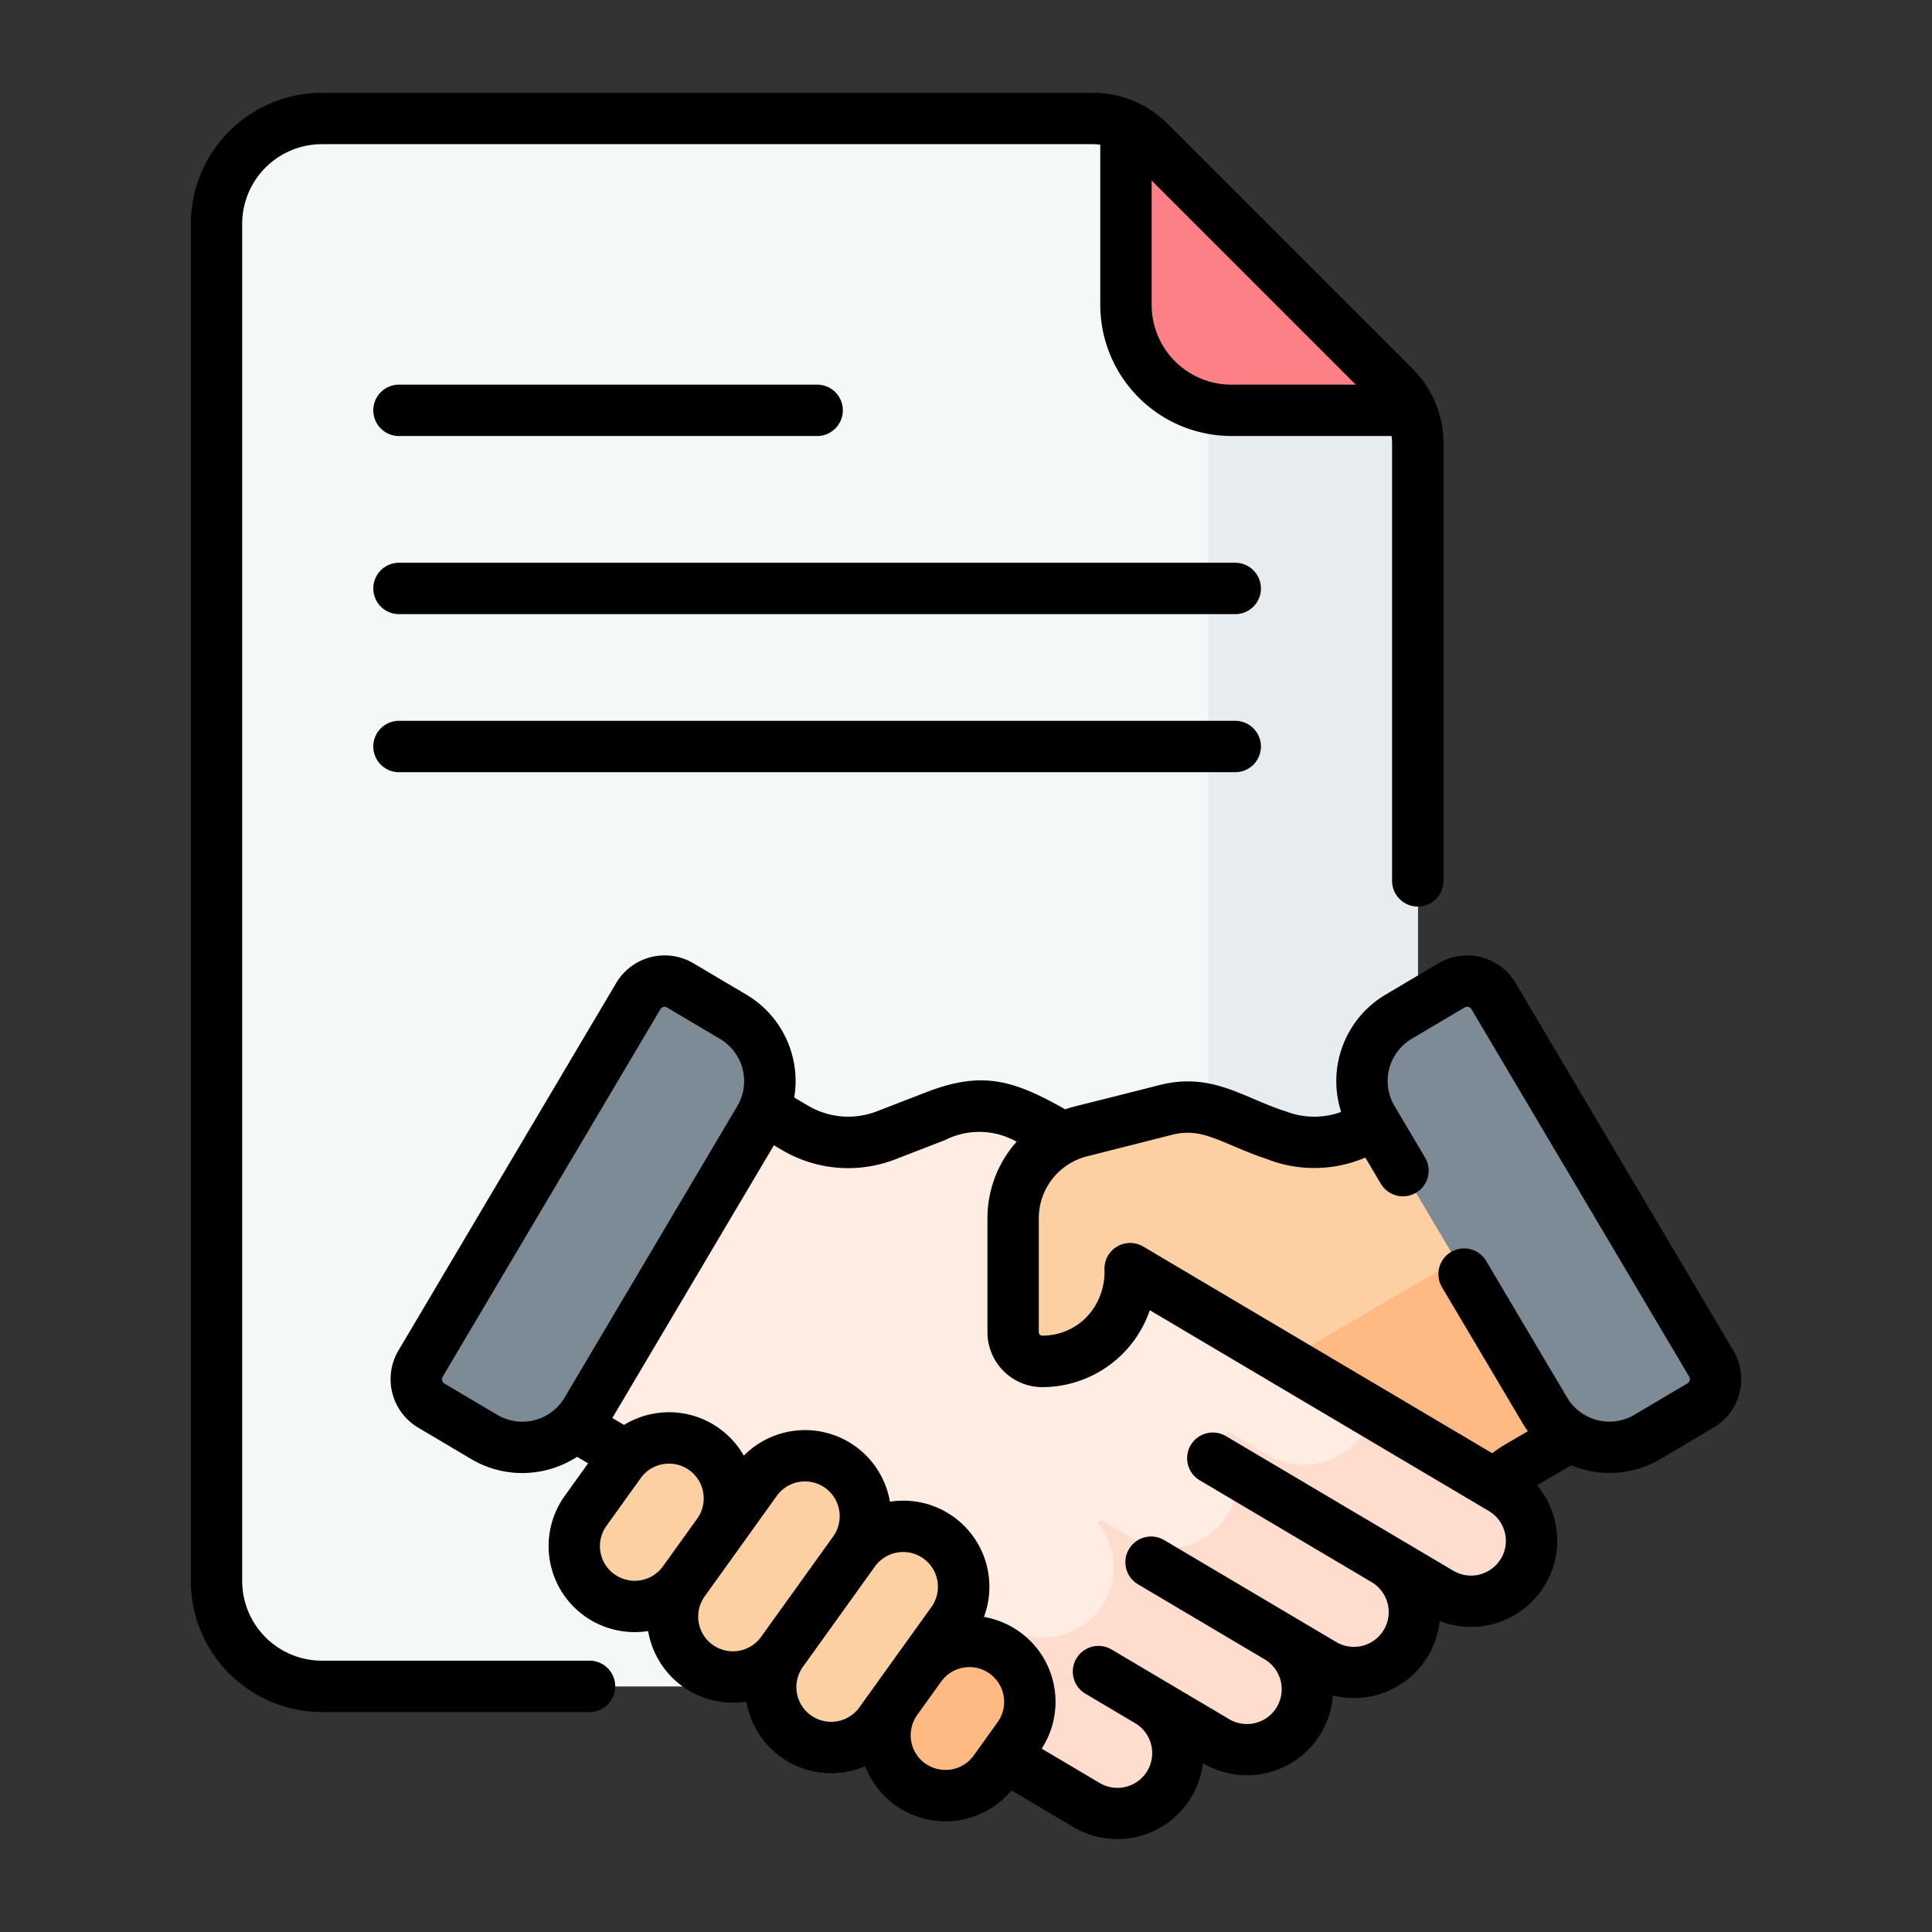 <svg xmlns="http://www.w3.org/2000/svg" width="99" height="99" viewBox="0 0 99 99">
  <rect x="0" y="0" width="99" height="99" fill="#333333" stroke="none"/>
  <g id="Grupo_58682" data-name="Grupo 58682" transform="translate(-305 -4991)">
    <rect id="Rectángulo_6806" data-name="Rectángulo 6806" width="99" height="99" transform="translate(305 4991)" fill="none"/>
    <g id="contract" transform="translate(286.048 4995.756)">
      <g id="Grupo_58678" data-name="Grupo 58678" transform="translate(30.042 1.311)">
        <g id="Grupo_58677" data-name="Grupo 58677">
          <g id="Grupo_58676" data-name="Grupo 58676">
            <g id="Grupo_58665" data-name="Grupo 58665">
              <g id="Grupo_58664" data-name="Grupo 58664">
                <g id="Grupo_58663" data-name="Grupo 58663">
                  <g id="Grupo_58662" data-name="Grupo 58662">
                    <g id="Grupo_58661" data-name="Grupo 58661">
                      <g id="Grupo_58660" data-name="Grupo 58660">
                        <g id="Grupo_58659" data-name="Grupo 58659">
                          <g id="Grupo_58658" data-name="Grupo 58658">
                            <g id="Grupo_58657" data-name="Grupo 58657">
                              <g id="Grupo_58656" data-name="Grupo 58656">
                                <path id="Trazado_113591" data-name="Trazado 113591" d="M41.633,7.5a5.4,5.4,0,0,0-5.4,5.4V82.452a5.4,5.4,0,0,0,5.4,5.4H92.4a5.4,5.4,0,0,0,5.4-5.4V24.15a4.091,4.091,0,0,0-1.2-2.892L84.041,8.7a4.09,4.09,0,0,0-2.892-1.2Z" transform="translate(-36.234 -7.5)" fill="#f4f8f8"/>
                                <path id="Trazado_113592" data-name="Trazado 113592" d="M302.721,92.448a5.419,5.419,0,0,1-1.183-.132v60.128a5.4,5.4,0,0,1-5.4,5.4h10.739a5.4,5.4,0,0,0,5.4-5.4v-58.3a4.086,4.086,0,0,0-.369-1.694Z" transform="translate(-250.712 -77.492)" fill="#e7ecf1"/>
                                <path id="Trazado_113593" data-name="Trazado 113593" d="M316.665,23l-12.56-12.56a4.086,4.086,0,0,0-1.2-.83V18.8a5.4,5.4,0,0,0,5.4,5.4h9.188a4.1,4.1,0,0,0-.83-1.2Z" transform="translate(-256.298 -9.24)" fill="#fc8086"/>
                              </g>
                            </g>
                          </g>
                        </g>
                      </g>
                    </g>
                  </g>
                </g>
              </g>
            </g>
            <g id="Grupo_58675" data-name="Grupo 58675" transform="translate(10.238 44.209)">
              <g id="Grupo_58673" data-name="Grupo 58673" transform="translate(2.994 3.515)">
                <g id="Grupo_58672" data-name="Grupo 58672">
                  <g id="Grupo_58667" data-name="Grupo 58667">
                    <g id="Grupo_58666" data-name="Grupo 58666">
                      <path id="Trazado_113594" data-name="Trazado 113594" d="M164.586,303.058,145.3,291.637a2.082,2.082,0,0,1-.73-2.852l.987-1.666-3.9-2.308c-2.574-1.477-3.778-1.75-6.1-.853l-2.531.978a5.388,5.388,0,0,1-4.689-.39l-6.774-3.994-9.621,16.24,8.674,5.119a5.39,5.39,0,0,1,1.521,1.345l2.923,3.791a33.632,33.632,0,0,0,7.083,5.6l11.156,6.609a3.1,3.1,0,1,0,3.159-5.332l3.485,2.065a3.1,3.1,0,0,0,3.159-5.332l2.324,1.377a3.1,3.1,0,0,0,3.159-5.332l2.843,1.685a3.1,3.1,0,1,0,3.159-5.332Z" transform="translate(-111.941 -280.553)" fill="#ffece3"/>
                    </g>
                    <path id="Trazado_113595" data-name="Trazado 113595" d="M272.288,390.731l-6.646-3.936a3.554,3.554,0,0,1-.889,1.6,3.693,3.693,0,0,1-4.533.557l-1.891-1.12a.166.166,0,0,0-.22.241,3.608,3.608,0,0,1-4.79,5.18l-1.485-.886a.143.143,0,0,0-.187.21,3.605,3.605,0,0,1,.2,4.075,3.671,3.671,0,0,1-4.992,1.16l-1.22-.723a.713.713,0,0,0-1.063.752,3.594,3.594,0,0,1-2.116,4.034l8.475,5.021a3.165,3.165,0,0,0,4.345-1.1,3.1,3.1,0,0,0-1.116-4.195l3.415,2.023a3.165,3.165,0,0,0,4.345-1.1,3.1,3.1,0,0,0-1.116-4.195l2.254,1.335a3.165,3.165,0,0,0,4.345-1.1,3.1,3.1,0,0,0-1.116-4.195l2.774,1.643a3.165,3.165,0,0,0,4.345-1.1A3.1,3.1,0,0,0,272.288,390.731Z" transform="translate(-219.643 -368.226)" fill="#ffddce"/>
                  </g>
                  <g id="Grupo_58668" data-name="Grupo 58668" transform="translate(27.591 0.97)">
                    <path id="Trazado_113596" data-name="Trazado 113596" d="M293.188,286.1l-5.2,3.024a5.388,5.388,0,0,1-4.689.39l-2.854-1.121a4.586,4.586,0,0,0-2.8-.177l-4.373,1.107a4.587,4.587,0,0,0-3.462,4.447v5.838a1.5,1.5,0,0,0,1.494,1.5,4.5,4.5,0,0,0,4.507-4.5v-.247l18.718,11.085a5.385,5.385,0,0,1,1.182-.948l7.1-4.15Z" transform="translate(-269.805 -286.104)" fill="#fcd0a3"/>
                  </g>
                  <g id="Grupo_58669" data-name="Grupo 58669" transform="translate(41.543 5.654)">
                    <path id="Trazado_113597" data-name="Trazado 113597" d="M361.834,312.9l-1,3.709-11.207,6.567,10.768,6.377a5.39,5.39,0,0,1,1.182-.948l7.1-4.15Z" transform="translate(-349.627 -312.905)" fill="#ffb983"/>
                  </g>
                  <g id="Grupo_58671" data-name="Grupo 58671" transform="translate(5.105 19.894)">
                    <g id="Grupo_58670" data-name="Grupo 58670">
                      <path id="Trazado_113598" data-name="Trazado 113598" d="M148.521,399.279l-1.755,2.444a3.1,3.1,0,1,1-5.033-3.613l1.755-2.444a3.1,3.1,0,1,1,5.033,3.613Z" transform="translate(-141.151 -394.375)" fill="#fcd0a3"/>
                      <path id="Trazado_113599" data-name="Trazado 113599" d="M179.256,404.518l-3.692,5.142a3.1,3.1,0,1,1-5.033-3.613l3.692-5.142a3.1,3.1,0,1,1,5.033,3.613Z" transform="translate(-164.916 -398.698)" fill="#fcd0a3"/>
                      <path id="Trazado_113600" data-name="Trazado 113600" d="M208.054,425.193l-3.692,5.142a3.1,3.1,0,1,1-5.033-3.613l3.692-5.142a3.1,3.1,0,1,1,5.033,3.613Z" transform="translate(-188.681 -415.759)" fill="#fcd0a3"/>
                    </g>
                    <path id="Trazado_113601" data-name="Trazado 113601" d="M239.1,458.94l-1.228,1.71a3.1,3.1,0,0,1-5.033-3.613l1.228-1.71a3.1,3.1,0,1,1,5.033,3.613Z" transform="translate(-216.335 -443.608)" fill="#ffb983"/>
                  </g>
                </g>
              </g>
              <g id="Grupo_58674" data-name="Grupo 58674">
                <path id="Trazado_113602" data-name="Trazado 113602" d="M111.053,262.268l-2.713-1.607a1.571,1.571,0,0,0-2.152.551l-11.156,18.83a1.571,1.571,0,0,0,.551,2.152L98.3,283.8a3.83,3.83,0,0,0,5.248-1.343l8.852-14.942a3.83,3.83,0,0,0-1.343-5.248Z" transform="translate(-94.812 -260.441)" fill="#7c8b96"/>
                <path id="Trazado_113603" data-name="Trazado 113603" d="M376.686,260.66l-2.713,1.607a3.83,3.83,0,0,0-1.343,5.248l8.852,14.942a3.83,3.83,0,0,0,5.248,1.343l2.713-1.607a1.571,1.571,0,0,0,.551-2.152l-11.156-18.83A1.571,1.571,0,0,0,376.686,260.66Z" transform="translate(-323.631 -260.441)" fill="#7c8b96"/>
              </g>
            </g>
          </g>
        </g>
      </g>
      <g id="Grupo_58681" data-name="Grupo 58681" transform="translate(28.73 0)">
        <g id="Grupo_58680" data-name="Grupo 58680" transform="translate(0 0)">
          <g id="Grupo_58679" data-name="Grupo 58679">
            <path id="Trazado_113604" data-name="Trazado 113604" d="M126.4,137.8H83.549a1.316,1.316,0,1,0,0,2.633H126.4a1.316,1.316,0,1,0,0-2.633Z" transform="translate(-72.882 -113.719)"/>
            <path id="Trazado_113605" data-name="Trazado 113605" d="M83.549,88.19h21.427a1.316,1.316,0,1,0,0-2.633H83.549a1.316,1.316,0,0,0,0,2.633Z" transform="translate(-72.882 -70.603)"/>
            <path id="Trazado_113606" data-name="Trazado 113606" d="M126.4,184.1H83.549a1.316,1.316,0,0,0,0,2.633H126.4a1.316,1.316,0,1,0,0-2.633Z" transform="translate(-72.882 -151.92)"/>
            <path id="Trazado_113607" data-name="Trazado 113607" d="M49.16,80.341H35.445a4.087,4.087,0,0,1-4.083-4.082V6.715a4.087,4.087,0,0,1,4.083-4.083h39.51a2.817,2.817,0,0,1,.378.028v8.21a6.723,6.723,0,0,0,6.715,6.715h8.21a2.794,2.794,0,0,1,.028.378V40.382a1.316,1.316,0,0,0,2.633,0V17.964a5.372,5.372,0,0,0-1.584-3.823L78.778,1.584A5.371,5.371,0,0,0,74.955,0H35.445A6.723,6.723,0,0,0,28.73,6.715V76.258a6.723,6.723,0,0,0,6.715,6.715H49.16a1.316,1.316,0,1,0,0-2.633ZM88.425,14.954H82.048a4.087,4.087,0,0,1-4.083-4.083V4.495Z" transform="translate(-28.73 0)"/>
            <path id="Trazado_113608" data-name="Trazado 113608" d="M156.1,273.146l-11.154-18.827a2.885,2.885,0,0,0-3.955-1.013l-2.713,1.607a5.154,5.154,0,0,0-2.273,6.01,4.036,4.036,0,0,1-2.839-.031c-2.142-.674-3.771-2.03-6.46-1.349-4.567,1.163-4.428,1.1-4.841,1.246-2.674-1.522-4.282-1.976-7.12-.877l-2.53.978a4.049,4.049,0,0,1-3.545-.3l-.691-.407a5.143,5.143,0,0,0-2.454-5.273h0l-2.713-1.607a2.89,2.89,0,0,0-3.955,1.013L87.7,273.146a2.886,2.886,0,0,0,1.013,3.955l2.713,1.607a5.114,5.114,0,0,0,2.615.718,5.182,5.182,0,0,0,2.812-.831l.565.334-1.194,1.663a4.41,4.41,0,0,0,4.27,6.931,4.407,4.407,0,0,0,5.033,3.615,4.411,4.411,0,0,0,6.089,3.311,4.409,4.409,0,0,0,7.5,1.24l3.172,1.879a4.42,4.42,0,0,0,6.636-3.272l.007,0a4.414,4.414,0,0,0,6.653-3.472,4.415,4.415,0,0,0,5.47-3.818,4.417,4.417,0,0,0,4.991-6.953l1.749-1.022a5.135,5.135,0,0,0,4.582-.328l2.713-1.607a2.885,2.885,0,0,0,1.013-3.955Zm-63.333,3.3-2.713-1.607a.255.255,0,0,1-.089-.348l11.154-18.828a.255.255,0,0,1,.349-.089l2.713,1.607a2.513,2.513,0,0,1,.881,3.444l-8.851,14.94A2.516,2.516,0,0,1,92.767,276.444Zm6,8.17a1.78,1.78,0,0,1-.408-2.486l1.755-2.444a1.781,1.781,0,0,1,2.894,2.077l-1.755,2.444A1.783,1.783,0,0,1,98.77,284.614Zm5.033,3.613a1.783,1.783,0,0,1-.408-2.486l1.755-2.444h0l1.936-2.7a1.769,1.769,0,0,1,1.158-.719,1.8,1.8,0,0,1,.292-.024,1.781,1.781,0,0,1,1.443,2.82l-3.691,5.142A1.78,1.78,0,0,1,103.8,288.227Zm5.033,3.613a1.783,1.783,0,0,1-.409-2.485h0l3.691-5.142a1.781,1.781,0,1,1,2.894,2.077l-1.64,2.285h0l-2.051,2.857A1.783,1.783,0,0,1,108.835,291.84Zm5.856,2.466a1.783,1.783,0,0,1-.409-2.484l1.229-1.711a1.781,1.781,0,0,1,2.894,2.078l-1.227,1.71A1.783,1.783,0,0,1,114.692,294.305Zm29.506-10.5a1.784,1.784,0,0,1-2.441.625l-11.653-6.9a1.316,1.316,0,0,0-1.342,2.265l8.809,5.219h0a1.782,1.782,0,0,1-1.817,3.067l-8.814-5.222a1.316,1.316,0,1,0-1.342,2.265l6.491,3.845h0a1.782,1.782,0,0,1-1.818,3.066l-3.484-2.064h0l-2.542-1.506a1.316,1.316,0,0,0-1.342,2.265l2.543,1.506h0a1.782,1.782,0,1,1-1.817,3.066l-2.966-1.757A4.411,4.411,0,0,0,117.7,286.8a4.41,4.41,0,0,0-4.816-5.905,4.413,4.413,0,0,0-7.488-2.359,4.41,4.41,0,0,0-6.137-1.575l-.6-.356,8.279-13.975.394.232a6.665,6.665,0,0,0,5.834.485l2.53-.978a3.885,3.885,0,0,1,3.679.08,5.893,5.893,0,0,0-1.494,3.925v5.837a2.816,2.816,0,0,0,2.809,2.813h0a5.83,5.83,0,0,0,5.511-3.941l17.371,10.287a1.781,1.781,0,0,1,.625,2.441Zm9.548-8.973-2.713,1.607a2.517,2.517,0,0,1-3.443-.881l-4.149-7a1.316,1.316,0,0,0-2.265,1.342l4.149,7c.078.132.163.257.251.379l-1.153.674a6.672,6.672,0,0,0-.672.455l-17.884-10.591a1.317,1.317,0,0,0-1.987,1.133,3.362,3.362,0,0,1-.934,2.5,3.167,3.167,0,0,1-2.253.933h0a.18.18,0,0,1-.178-.181v-5.837a3.275,3.275,0,0,1,2.468-3.17l4.372-1.107c1.586-.4,2.483.446,4.859,1.25a6.655,6.655,0,0,0,5.034-.081l.795,1.341a1.316,1.316,0,1,0,2.265-1.342l-1.565-2.641a2.513,2.513,0,0,1,.881-3.444l2.713-1.607a.254.254,0,0,1,.349.089l11.154,18.827A.254.254,0,0,1,153.746,274.837Z" transform="translate(-77.06 -208.7)"/>
          </g>
        </g>
      </g>
    </g>
  </g>
</svg>
